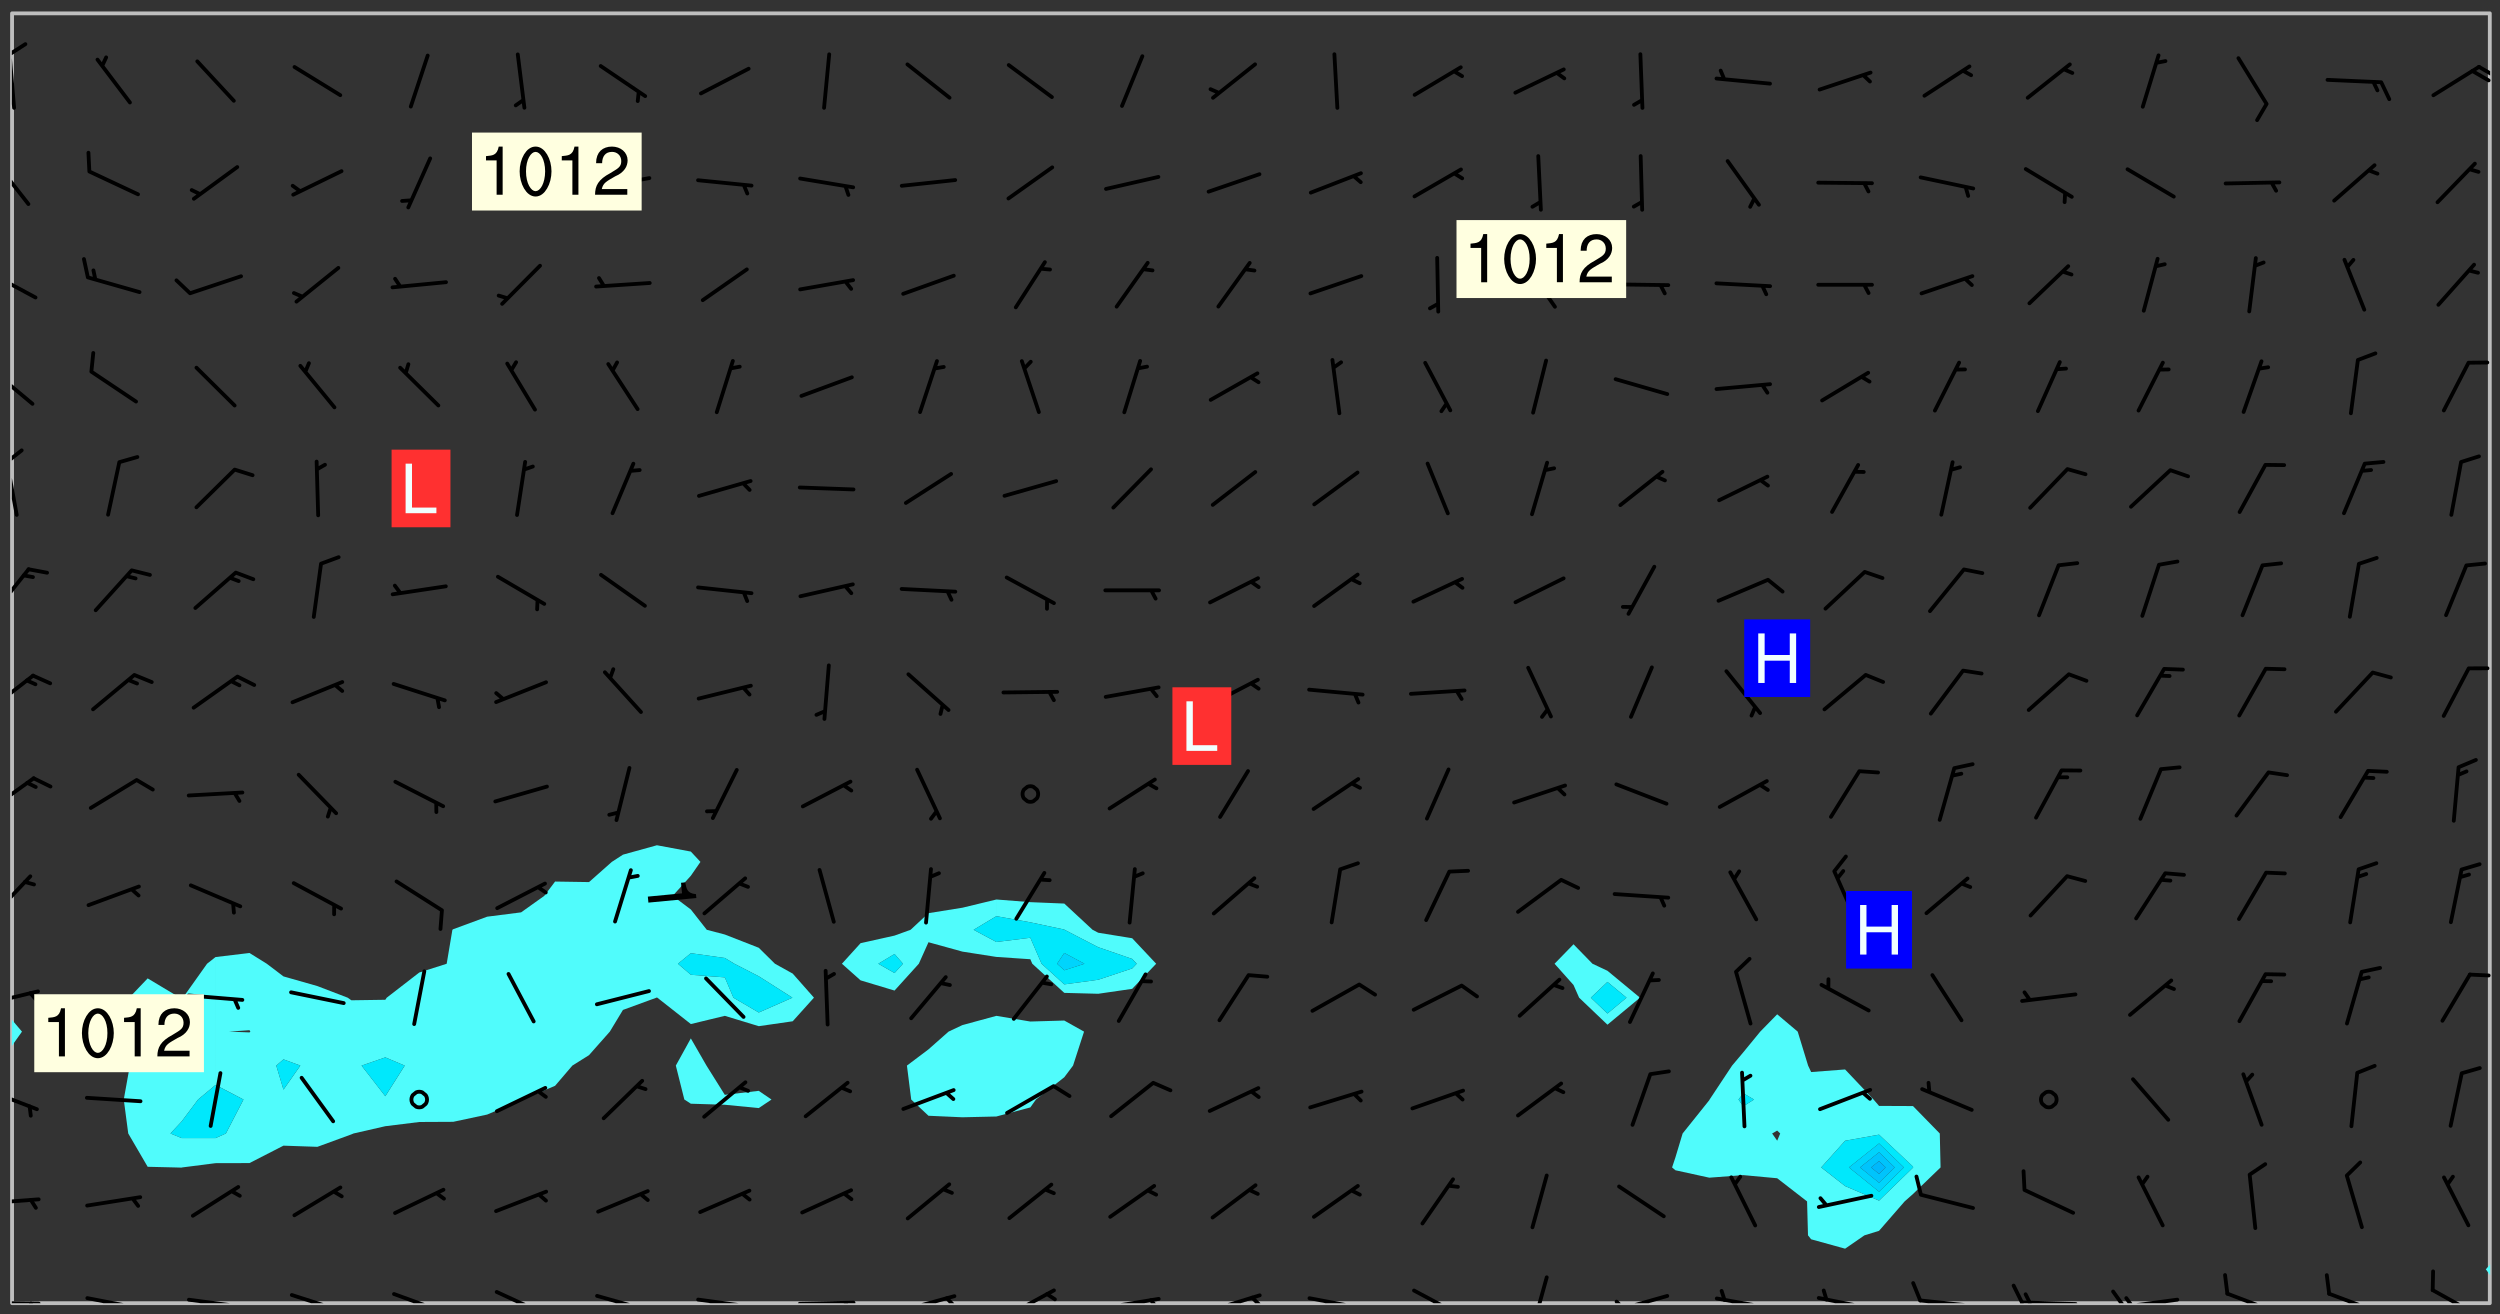 <svg xmlns="http://www.w3.org/2000/svg" role="img" xmlns:xlink="http://www.w3.org/1999/xlink" viewBox="142.45 309.95 326.84 171.84"><rect x="142.45" y="309.95" width="326.84" height="171.84" fill="#333333" stroke="none"/><defs><clipPath id="a"><path d="M144 446h1v34.328h-1zm0 0"/></clipPath><clipPath id="b"><path d="M144 311.672h1V444h-1zm0 0"/></clipPath><clipPath id="c"><path d="M144 311.672h324v168.656H144zm0 0"/></clipPath><clipPath id="d"><path d="M467 311.672h1V476h-1zm0 0"/></clipPath><clipPath id="e"><path d="M144 480h4v.328h-4zm0 0"/></clipPath><clipPath id="f"><path d="M146 480h2v.328h-2zm0 0"/></clipPath><clipPath id="g"><path d="M153 479h9v1.328h-9zm0 0"/></clipPath><clipPath id="h"><path d="M159 480h2v.328h-2zm0 0"/></clipPath><clipPath id="i"><path d="M166 479h9v1.328h-9zm0 0"/></clipPath><clipPath id="j"><path d="M172 480h2v.328h-2zm0 0"/></clipPath><clipPath id="k"><path d="M180 479h8v1.328h-8zm0 0"/></clipPath><clipPath id="l"><path d="M186 480h1v.328h-1zm0 0"/></clipPath><clipPath id="m"><path d="M193 478h8v2.328h-8zm0 0"/></clipPath><clipPath id="n"><path d="M199 480h2v.328h-2zm0 0"/></clipPath><clipPath id="o"><path d="M207 478h8v2.328h-8zm0 0"/></clipPath><clipPath id="p"><path d="M220 479h8v1.328h-8zm0 0"/></clipPath><clipPath id="q"><path d="M226 480h1v.328h-1zm0 0"/></clipPath><clipPath id="r"><path d="M233 479h8v1.328h-8zm0 0"/></clipPath><clipPath id="s"><path d="M239 480h2v.328h-2zm0 0"/></clipPath><clipPath id="t"><path d="M246 480h9v.328h-9zm0 0"/></clipPath><clipPath id="u"><path d="M252 480h2v.328h-2zm0 0"/></clipPath><clipPath id="v"><path d="M260 479h8v1.328h-8zm0 0"/></clipPath><clipPath id="w"><path d="M265 479h3v1.328h-3zm0 0"/></clipPath><clipPath id="x"><path d="M273 478h8v2.328h-8zm0 0"/></clipPath><clipPath id="y"><path d="M279 478h2v2.328h-2zm0 0"/></clipPath><clipPath id="z"><path d="M286 479h9v1.328h-9zm0 0"/></clipPath><clipPath id="A"><path d="M292 479h2v1.328h-2zm0 0"/></clipPath><clipPath id="B"><path d="M300 479h8v1.328h-8zm0 0"/></clipPath><clipPath id="C"><path d="M305 479h3v1.328h-3zm0 0"/></clipPath><clipPath id="D"><path d="M313 479h8v1.328h-8zm0 0"/></clipPath><clipPath id="E"><path d="M327 478h7v2.328h-7zm0 0"/></clipPath><clipPath id="F"><path d="M342 476h3v4.328h-3zm0 0"/></clipPath><clipPath id="G"><path d="M353 479h8v1.328h-8zm0 0"/></clipPath><clipPath id="H"><path d="M353 479h2v1.328h-2zm0 0"/></clipPath><clipPath id="I"><path d="M366 479h9v1.328h-9zm0 0"/></clipPath><clipPath id="J"><path d="M367 478h2v2.328h-2zm0 0"/></clipPath><clipPath id="K"><path d="M379 479h9v1.328h-9zm0 0"/></clipPath><clipPath id="L"><path d="M380 478h2v2.328h-2zm0 0"/></clipPath><clipPath id="M"><path d="M393 479h8v1.328h-8zm0 0"/></clipPath><clipPath id="N"><path d="M392 477h2v3.328h-2zm0 0"/></clipPath><clipPath id="O"><path d="M406 479h9v1.328h-9zm0 0"/></clipPath><clipPath id="P"><path d="M405 477h3v3.328h-3zm0 0"/></clipPath><clipPath id="Q"><path d="M407 478h2v2.328h-2zm0 0"/></clipPath><clipPath id="R"><path d="M419 479h9v1.328h-9zm0 0"/></clipPath><clipPath id="S"><path d="M418 478h3v2.328h-3zm0 0"/></clipPath><clipPath id="T"><path d="M420 479h2v1.328h-2zm0 0"/></clipPath><clipPath id="U"><path d="M433 478h8v2.328h-8zm0 0"/></clipPath><clipPath id="V"><path d="M446 478h8v2.328h-8zm0 0"/></clipPath><clipPath id="W"><path d="M460 478h7v2.328h-7zm0 0"/></clipPath><clipPath id="X"><path d="M144 466h4v2h-4zm0 0"/></clipPath><clipPath id="Y"><path d="M144 452h4v4h-4zm0 0"/></clipPath><clipPath id="Z"><path d="M144 439h4v3h-4zm0 0"/></clipPath><clipPath id="aa"><path d="M465 437h3v1h-3zm0 0"/></clipPath><clipPath id="ab"><path d="M144 424h3v6h-3zm0 0"/></clipPath><clipPath id="ac"><path d="M144 411h4v6h-4zm0 0"/></clipPath><clipPath id="ad"><path d="M144 398h4v5h-4zm0 0"/></clipPath><clipPath id="ae"><path d="M144 384h3v7h-3zm0 0"/></clipPath><clipPath id="af"><path d="M144 370h1v8h-1zm0 0"/></clipPath><clipPath id="ag"><path d="M144 368h2v3h-2zm0 0"/></clipPath><clipPath id="ah"><path d="M144 357h3v6h-3zm0 0"/></clipPath><clipPath id="ai"><path d="M144 345h4v5h-4zm0 0"/></clipPath><clipPath id="aj"><path d="M144 330h3v7h-3zm0 0"/></clipPath><clipPath id="ak"><path d="M144 316h1v9h-1zm0 0"/></clipPath><clipPath id="al"><path d="M144 315h3v3h-3zm0 0"/></clipPath><clipPath id="am"><path d="M466 318h2v3h-2zm0 0"/></clipPath><clipPath id="an"><path d="M465 318h3v3h-3zm0 0"/></clipPath><g id="ao" clip-path="url(#clip1)"><path fill="#fff" fill-opacity="0" fill-rule="evenodd" d="M0 0h1000v1000H0zm0 0"/><path fill="#d3d3d3" fill-opacity="0" fill-rule="evenodd" d="M162.152 355.867l-.234.293.059.234.117.172.176.234.293.348.113.059.117-.172.059-.234.176-.176.465-.176h.699l.234.293.289.816.059.176.176.23.352.234.699.699.172.176.234.348.234.41.289.582.41.465.23.234.234.176.117.23.176.293.172 1.164v.234l.059.289.059.117.117.117.348.41.117.172.176.176.176.234.117.172.172.352.059.234.234.406.234-.059-.176.176-.059.93h-.582l-.234-.113-.348.113-.117.117-.059.293-.059.176-.117.172-.465.293-.059.234-.059.113v.645l.059.172v.41l.059.059v.406l.059.406.117.176.059.059.23.641-.059.293v.699l-.059.582v.234l-.059.23-.055.352v1.922l.055.117h.426l-.367.117-.023.352.891 1.168 1.742.539 1.34.359v.539l.09.809.535.715 1.52.27.891-.086.09 1.164.535.18 1.16-.18 2.055-.984 1.16-.363 1.879-.176 1.695-.18-.18.719-1.516.086-1.25.09-.805.27-1.074.809.27.719.535.898-.18.625-.266.809.266 1.078.625.898.805.18 1.25-.18-.266.723.098.504.055.293v.172l.059.293v.406l.176.117.352.117h.406l.293-.176.113-.117.059-.117.117-.23.059-.176.352-.465.23-.176.176-.059.176.059.059.176.117.988.055.469.059.172.117.234.176.059.816.059h.289l.117.234.059.406.059.352v1.105l.117.293.117.348.289.699.176.352.582.754.352.176.172.059.469.234.641.465.348.234.293.176.293.055.23.062.816.348.293.176.113.172.352.352.117.176.523.641v.289l.059.352v.348l.059.352.059.289.117.059.172.059h.176l.582.234.176.117.176.289.176.234.113.234.293.23.117.117v.41l.059.055.289.234.234.117.059.117.117.172.059.117.23.234.059.176.234.059.117.059-.117.113-.059.117v.117l-.117.293-.117.289v.582l.176.117.117.059.059.117.117.117.113.059.176.348.059.352.059.406v.176l-.059.176-.117.699v.172l.117.176.293.293h.406l.176.117.117.172.117.293v.234h-.527l-.23-.234h-.234l-.176.059-.059.699.059.348.117.176.176.41.117.23.289.469.176.055h.523l.234.059.758.641.059.293v.234l.059.059.23.348v.352l-.117.172v.293l.293.289.293.176.172.059.293.176.293.117.582.406.289.234.293.176.219.16.016.012.23.176.641.523.176.234.117.176.176.176.113.172v.641l.117.176.469.117.582.117.234.059.23.113.293.117.113.059.586.352.289.172.176.062.176.055.176.059.699.352.289.176.234.055.289.176.234.117.641.406.293.117.172.059.234.059.41.059.23.059.234.117.059.172-.41.176.469.059.059.293.113.234.176.055.234.059.176.059.406.117.641.234.117.172.059.234v.176l-.059.117-.059.406.234.234.117.059.348.117.641.23.176.117.289.117.176.176.234.465.582 1.105.176.176.348.176.176.117.352.117 1.047.523.234.059.465.113.293.059.465.176.758.582.234.234.348.465.176.176.289.234.816.699.293.176.289.289.293.176.293.289.695.641.176.176.293.234.289.234.469.289.641.582.348.234.234.293.348.348.352.465.934.992.348.406.117.176.234.059.113.117.645.176.23.113.234.059.293.176.23.117.934.699.406.406.234.176.406.176.234.117.816.348.348.234.234.117.293.289.23.117.758.352.352.172.23.059.293.117.234.059.871.176h.816l.469.23.172.059.875.699.465.117.293.059.176.059.23.059.469.059.348.059.352.059.406.059h.293l.172.059v.23l.176.176h.293l.348.059.352.059.699.117h.641l.465-.234.293-.176.172-.117.41-.172.289-.176.934-.465.469-.293.523-.293.465-.172.465-.176 1.051-.465.289-.117.41-.117.289-.117.527-.176 1.516-.699.582-.348.289-.059.293-.059.348-.117.875-.23.352-.117h.113l.234-.059.875-.234.234-.059h.812l.352-.059.816-.117.172-.059.352-.055.293-.059.23-.059.816-.176.176-.059h.348l.234-.059.465-.117.758-.172.234-.059h.348l.41-.117.289-.059 1.285-.059h.289l.41-.059.23-.059h.176l.875-.117h.406l.41-.117h.348l.352-.113.871-.059h1.75l1.047.289.41.117.289.117.352.117.289.117 1.051.172.289.059h.293l.293.059.172.059.41.059.172.059.117.059h.117l.117.059.352.059h.113l.41.066 1.922.395 1.926.395 1.52.449 1.695.719 2.145.805 1.605-.719 1.43-.805 1.16-1.078 1.25-.449 3.035-.719 1.875-.359 2.145-1.348 2.234-1.254 2.5-1.258 1.695-.449 1.785-.18 1.16-.27.625.539 1.34-.27.715-.988.984-1.344.445-.18.805-.359 1.875-.539 1.785-.449 1.25-.27 1.16-.09 1.699-.09 1.961-.27 1.25-.09h.539l.625-.09h.891l2.145-.18 2.41-.18 2.59-.09 1.695.18 1.609.09 1.43.359 1.16.719 1.875.988 1.16 1.527.266.715.629.09.355.898.535.539.535 1.527 1.074.359h.535l-.805.535.09 1.707.715 2.695.891.805.895.988.715 1.258 1.785.539 1.52-.18.355 1.344 1.609-.805.98-.539.27.27.316-.215.219-.145.801.449.449-.359h.355l.535-.27.539-.719.535-.27.625-.988 1.16.449.84.371 1.395.617 1.695-.18h1.605l1.785.09.18-1.707.535-1.344.805.27.492.848.402.406-.09.539v.359l.715.449.711-.27h1.43l.359.988.445 1.258.715 1.344 1.25.629 1.695.629.715-.18.18-.539.98-.09.449.359.086 1.258-.266.629-.535.18v.539l.715.984.266.539.984.988.801 1.078-.266.359-.09.898-.625 2.332-.355 2.066-.09 1.793-.18.719-.09.539v1.438l-.98 1.883-.359 1.707-.535.898-.805 1.168-.266.539 2.055 1.254.086.359-.355.539-.09-.18v.809l.09 1.438-.445.715-1.074.094-.266.715.535.898.805.719 1.16.809 1.34.27.445.359-.355.449-1.789-.09-1.25-.449-.715-.719-.625-.09-.176 3.59-.188 1.309h89.359V311.703h-55.27v49.082l.762.125 3.289.543 2.023 2.836v2.754l2.352.332 2.348.332h4.051l-1.379 4.16-2.023.707-2.023.703-.543.344-2.594 1.617-.188.117-2.023-2.078-.73-2.742-2.672-2.078-1.375-3.5-.066-.082-1.957-2.672 2.75-1.418v-49.082H294.422v91.414l.117.031.133.012.074.074.105.047.09.059.086.059.09.059.297.297.059.09.031.117.027.117.016.137-.031.117-.059.09-.059.086-.043.105-.047.102-.027.121v.145l.176.27.148.148.074.086.074.074.043.105.062.09.059.086.043.105.059.09.047.102.043.105.059.086.117.18.074.074.062.086.059.09.043.105.059.09.059.086.062.09.059.09.043.102.117.18.074.074.059.086.074.074.09.059.105.047h.148l.133-.016.133.016.102-.047.074-.074.047-.102-.016-.133v-.148l-.047-.105-.027-.117-.047-.102-.027-.121-.043-.102-.062-.09-.043-.102-.043-.105-.031-.117-.016-.133-.012-.137.086-.059.059-.086.121-.031.043.105.016.133v.117l.059.102.059.09.09.059.148.148.059.09.043.105-.012.102.086.059.105.047.086.059.09.059.074.074-.117.027-.105.047-.086.059-.074.074-.059.09-.062.086-.027.121-.047.102-.043.105-.031.117-.012.133-.016.133v.148l.027.117.047.105.043.102.059.09.074.074.09.059.074.074.09.059.059.09.043.105.047.102.117.031.133.016h.148l.117-.031.105.043.043.105.047.102.027.121L299.5 410l.027.117.031.121.027.117.105.043.102.047.133-.016.148.148.062.086.074.074.07.074.09.062.105.043.102.043.117.031.137.016.117-.031.074-.074.027-.117-.012-.133-.031-.121-.027-.117.043-.105h.117l.09.062.117.027h.148l.133.016h.148l.133.016.133-.016h.148l.133-.016.133-.012.137.012.117-.027.133-.016.191-.059-.059.176-.016.133-.027.121-.016.133-.059.086-.133.016-.105.047-.105.043-.117.031-.117.027-.266.031h-.148l-.133.016-.074.074.059.086.148.148.117.18.074.07.09.062.09.059.086.059.09.059.102.043.105.062.105.043.086.059.105.047.102.043.18.117.059.09-.043.102-.047.105.016.133.223.223.059.09.043.102.031.121.043.102.016.133.031.117.012.137.031.117.148.148.102.043.105.043.117.031.133.016.137.016h.117l.117-.031.09-.059.043-.105.047-.102.043-.105.031-.117.012-.133v-.148l-.012-.133-.016-.133-.031-.117-.043-.105-.047-.105-.043-.102-.043-.105-.016-.133.016-.133.027-.117.031-.117.027-.121.047-.102.09-.059.086-.062.074-.074.09-.059.223-.223.059-.086.074-.074.117-.18.059-.086v-.148l-.074-.074-.102-.047-.105-.043-.102-.043-.059-.09-.047-.105-.027-.117.09-.059.117-.031.102-.043.18-.117.148-.148.012-.133-.012-.105-.09-.059-.133.016h-.148l-.133.016-.133-.016-.121-.031-.086-.059-.074-.074-.059-.09-.062-.086-.117-.18-.059-.086.031-.121.086-.059.121-.031.059-.086v-.121l-.031-.117-.059-.09-.059-.086-.047-.105-.027-.117-.016-.133.059-.09.074-.074.09-.059.117-.18.074-.074.059-.086.148-.148.121-.031.133-.016.133.016.074.074.043.105.016.133-.031.117-.117.031-.133.012-.148.148-.043.105-.047.102-.027.121-.031.117v.148l.031.117.043.105.059.09.074.07.074.074.117.031.121.027.117-.027.133-.016h.117l.09.059.074.074.047.105.059.086.102.047.133.016.105.043.086.059-.012.105-.074.074-.18.117-.059.09-.09.059-.07.074-.074.074-.062.09-.027.117-.016.133.016.133-.016.133v.148l.016.133.027.117.031.121.074.074.09.059.086.059.09.059.117.031v.086l-.102.047-.09.059-.266.031-.117.027h-.148l-.105.043-.102.047-.059.09-.062.234-.012.133-.031.121-.016.133v.293l-.012.133.012.137.016.133.133.016.133.012.121.031.086.059.074.074.047.105.043.102.016.133v.445l-.016.133v.445l.031.266.027.117.016.133.031.117.086.211.031.266v.148l-.031.117-.027.117-.031.121-.027.117-.031.117-.031.121-.012.133-.016.133.09.059.117-.031.102.016.047.105-.031.266v.441l-.043.105-.047.105-.043.102-.043.105-.059.086-.031.121-.043.117-.031.117-.016.133.016.133.059.09.105.047.086.059.059.086-.012.137-.031.117-.043.102v.445l-.016.133v.148l-.031.117-.043.105-.027.117-.047.105-.043.102-.031.121-.027.117-.031.133-.031.117-.027.117-.043.105-.031.117-.031.121-.012.133-.016.133v.297l.027.117v.148l.047.398.027.117.059.09.121.031h.148l.133-.016.059.09v.117l-.059.09-.09.059-.102.043-.105.047-.09.059-.086.059-.137.016-.117-.031-.133-.016-.102.047-.062.086-.012.137-.016.133-.031.117-.027.117-.016.133-.031.121v.297l.016.133.031.117v.148l.012.133v.148l-.027.117-.047.102-.027.121-.031.117-.059.09-.074.074-.102.043-.105.047-.117.027-.121.031-.102-.047.059-.086.105-.047.027-.117.031-.117.027-.121.031-.117v-.148l.016-.133-.031-.117-.043-.105-.105.016-.074.074-.102.043-.09.062-.074.074-.043.102-.016.133-.031.117L304.25 426l-.031.117-.027.117-.031.121-.027.117-.031.117-.043.105-.09.059h-.09l-.117-.031-.031-.086.016-.137-.031-.117v-.148l-.012-.133v-.148l-.062-.234-.027-.121-.043-.102-.047-.105-.059-.086-.059-.09-.043-.105-.062-.086-.148-.148-.07-.074-.105-.047-.105-.043-.102-.043-.297-.297-.09-.074-.086-.059-.105-.043-.09-.062-.086-.059-.105-.043-.09-.059-.086-.062-.074-.07-.105-.047-.086-.059-.105-.043-.09-.062-.102-.043-.105-.043-.086-.059-.105-.047-.105-.043-.102-.047-.09-.059-.102-.043-.105-.043-.09-.062-.117-.027-.133-.016-.133.016H299.75l-.133.016-.117-.031-.09-.059-.074-.074-.09-.059-.102-.047h-.148l-.121-.027-.102-.043-.074-.074-.117-.18-.09-.059-.102-.043-.09-.062-.105-.043-.09-.059-.086-.059-.105-.047-.059-.086-.059-.09-.043-.105-.047-.102-.074-.074-.086-.059-.074-.074-.09-.059-.223-.223-.043-.105-.031-.266.105-.043h.145l.105.043.074.074.09.059.086.059.105.047.09.059.148.148.07.074.148.148.062.086.074.074.086.059.074.074.09.062.09.059.086.059.27.176.102.047.105.043.102.043.047-.074.059-.086.074-.074.07-.074.105.043.074.074.059.09.043.102.047.105.043.105.121.027.117-.027.074-.09.043-.105.059-.09.074-.074.105-.043.117-.027.133.012.09.059.148.148.059.09.043.105.047.102.043.105.043.102.105.047.105.043.133.016.086-.059.059-.09.074-.074.105-.043.117.027.105.047.102.043.105.043.102.047.18.117v.117l-.016.133.016.133.016.137.059.086.102.047.121.027.117.031h.148l.117-.031.059-.09.18-.117.059-.09.074-.074.059-.086.117-.18.18-.117.117.031.09.059.043.074-.016.133v.117l.09.059h.148l.133-.016.133-.012.266-.031.105-.043.117-.031.121-.027.074-.074.07-.074.062-.09-.016-.105-.047-.102-.102-.043-.105-.016-.117.027-.266.031h-.148l-.074-.074-.09-.059-.117-.031-.117-.027-.133-.016h-.148l-.133.016h-.297l-.105-.047-.148-.148-.043-.102-.059-.09.223-.223.086-.059.105-.043.117-.031.133-.016.133.016.137.016.102.043.133-.012.09-.062.102-.043.062-.09-.047-.102-.09-.059-.117-.031-.102-.043-.059-.09-.062-.09v-.117l.016-.133.105-.047.074-.07v-.121l-.09-.059-.031-.117.09-.059.074-.074.043-.105.059-.09.047-.102.016-.133v-.148l-.047-.105-.043-.102-.09-.059-.133-.016-.102-.043-.137-.016-.117-.031h-.445l-.133-.016-.133-.012-.133-.016-.117-.031h-.148l-.133-.016-.133-.012-.266-.031-.121-.043-.086-.059-.074-.074v-.148l.012-.133.105-.047.102-.043.133-.016h.152l.133-.016h.293l.121.031.102.043.09.059.234.062.121-.047.09-.059.102-.043.133-.016.105.043.102.047.133.012.121-.027h.145l.121-.031.117-.027.105-.047.074-.074.086-.059.148-.148.059-.086.047-.105.027-.117.016-.105-.102-.043-.09-.059-.117-.031-.105-.043-.09-.062-.074-.086-.074-.074-.102-.043-.105-.047-.102-.043-.059-.09-.047-.102-.086-.211-.062-.086-.059-.09-.074-.074-.086-.059h-.27l-.117.031-.09.059-.102.043-.133.016-.105-.016-.027-.117-.062-.09-.117-.031-.102-.043-.148-.148-.031-.117-.016-.105.074-.074.18-.117.117-.027.117-.031.137.016.102.043.105.043.102.047.105.043.117.031.133.016.117.027.133.016.105-.016.09-.059-.074-.074-.105-.043-.074-.074-.074-.09-.148-.148-.086-.059-.09-.059-.074-.074-.09-.059-.102-.047-.121-.027-.102-.047-.105-.043-.117-.031-.102-.043-.121-.031h-.148l-.117.031-.105.043-.086.062-.18.117-.086.059-.09.059-.105.047-.086.059-.105.043-.102.043-.105.047-.074.074-.059.09-.059.086-.047.105-.059.086-.074.074-.133-.012-.117-.031h-.117l-.074.074-.09.059-.074.074-.09.059-.086.059-.105.047-.102.043-.137.016-.102-.043-.148-.148-.105-.047h-.086l-.105.047-.102.043-.121.031-.117-.031-.074-.074v-.117l.031-.121.074-.07.059-.09.074-.074.117-.031.105-.043h.293l.133-.016.137-.016.102-.043.09-.059.102-.047.09-.059.133-.012.09.059.133.012.09-.059.086-.059.105-.043.09-.059.086-.062.09-.059.148-.148.059-.086.059-.09.105-.043.133-.016.117.027.121.031.059-.059.059-.09.031-.266.027-.117.105.012.133.016.102-.043.09-.059.059-.09.074-.074.059-.09.047-.102.012-.133-.012-.133-.047-.105-.148-.148-.059-.09-.059-.086-.043-.105v-.445l.016-.133v-.148l.012-.133-.059-.059-.09.059-.102-.043-.18-.117-.086-.059-.062-.09-.059-.09-.074-.074-.086-.059-.121.031-.102.012-.105.047-.086.059-.105.043-.148.148-.09.059-.086.059-.09.062-.105.043-.133.016v-.121l.105-.043.117-.031.074-.07.043-.105v-.148l-.027-.117-.148-.148-.133-.016h-.148l-.117.031-.105.043-.102.043-.09.062-.117.027-.074-.074.012-.133-.043-.102-.043-.105-.09-.059-.117.027-.121.031-.117.031-.102.043-.121.031-.102.043-.105.043-.09.059-.102.016v-.117l.016-.133-.059-.09-.074.043-.148.148-.059.09-.074.074-.047.105-.043.102-.074.074-.059.09-.074.074-.059.086-.074.074-.09.062-.074.07-.074.074-.102.016-.133.016-.105-.043v-.121l.148-.148.043-.102.059-.09.047-.102.043-.105.059-.09.031-.117.043-.102.031-.121.027-.117.047-.105.043-.102.043-.105.074-.07.09-.062.09-.059.102-.043h.297l.266-.031.105-.043-.074-.074-.117-.031-.105-.043-.09-.059-.102-.047-.09-.059-.102-.043-.105-.043-.09-.062-.086-.059-.105-.043-.102-.043-.121-.031-.117-.031-.102-.043L297.5 410.25l-.102-.043-.09-.059-.043-.105-.016-.133.102-.043.133-.016.137.016.133-.016.102-.043.059-.09.016-.105-.09-.059-.074-.074-.102-.043-.09-.059-.148-.148-.043-.105-.016-.133v-.293l-.059-.09-.09-.059-.074-.074-.043-.105-.031-.117-.059-.09-.074-.074-.117-.027-.074-.074-.09-.059-.09-.062-.086-.059-.074-.074-.059-.086-.047-.105-.086-.059-.148-.148-.195-.059-.133.016-.102.043-.074.074-.047.102-.043.105-.059.09-.059.086-.297.297-.09.059h-.086l-.062-.086-.043-.105.031-.117.059-.09.027-.117-.012-.133-.09-.062-.105.047-.117.027-.117.031-.27.176-.102.047-.117.027-.105.047-.09.059-.102.043-.059-.086-.047-.105.016-.133.047-.105.07-.074.074-.07.059-.09v-.148l-.043-.105h-.238l-.102.047-.031.117-.027.117-.031.121-.074.043-.133.016-.074-.047-.043-.102-.043-.105-.047-.102-.043-.105-.121.031-.102.043-.133.016-.117.031-.105.043-.09.059-.102.047-.121.027-.133.016-.102-.043-.059-.09-.047-.105-.043-.102-.043-.105v-.117l.059-.09.086-.059.18-.117.102-.047.105-.043.105-.059.102-.043.09-.062.102-.043.105-.059.102-.047.09-.059.105-.043.102-.043.09-.062.102-.043.137-.016.117.031.102.043.121.031.102.043.105.047.102.043.105.043.102.047.105.043.102.043.105.047.086.059.105.043.117.031.105.043.102.047.09.059.105.043.102.043.105.047.117.027.102.047.121.027h.148l.086-.059.016-.102.059-.09-.027-.117-.074-.074-.117-.18-.074-.074-.09-.074-.18-.117-.086-.059-.105-.043-.102-.047-.27-.176-.059-.09-.074-.074-.059-.09-.043-.102-.031-.117-.016-.137v-.562l-.012-.133-.016-.133-.031-.117-.016-.133-.012-.133-.031-.121-.223-.223-.059-.086-.016-.105.031-.117.133-.016v-91.414H172.992v1.453l-.059.234-.352 1.051-.172.523-.117.348-.176.41-.117.172-.234.293-.23.059h-.352l-.117.059-.23.406v.293l.117.176.23.23.117.234.641.758.293.465.176.234.23.352.234.348.641.816.176.465.172.41.117.695.176.469.117 1.398.059.465v.875l.117 1.047v4.781l-.059.465-.352 1.281-.176.523-.113.41-.352.93L172.934 336l-.234.582-.117.176-.172.348-.176.406-.352.816-.059.293-.113.293-.117.289-.059.176-.117.875-.059.406-.059.117-.059.176-.059.172-.23.527-.117.172v.234l-.117.234-.059.172-.176.586v.289l-.059.176v.293l-.059.113-.059.527v.172l-.055.234v2.621l-.176.816-.117.176-.176.234-.117.172-.113.234-.586.934-.23.289-.293.465-.176.234-.289.352-.352.699-.113.23-.176.41-.176.23-.406.527-.816.699-.293.172-.289.234-.176.117-.176.176-.523.406-.527.176-.172.176-.234.055-.641.176h-.758m12.211 31.023l-1.074.449.359.895 1.25-.715.445-.539-.98-.09"/><path fill="#d3d3d3" fill-opacity="0" fill-rule="evenodd" d="M201.508 416.598h-.895l.449.629.98.359.805-.09.445-.988-.176.09-.715-.355-.895.355m154.621 59.07l-.059-.523v-.293l.113-.293.059-.23.469-.469h.113l.117-.113.117-.059h.176l.234-.059h.348l.234.059.117.059.23.172.059.176.117.582v.293l-.117.176-.172.289-.176.176-.527.523-.23.234-.117.059h-.176l-.117-.059-.406-.293-.176-.117-.117-.059-.059-.113-.055-.117m6.641-10.957l-.059-.172v-1.109l.059-.172.176-.059.172-.059h.176l.234-.059.117.059.059.699-.059.172-.117.176-.117.059-.234.523-.113.059h-.234l-.059-.117m9.613-14.391l-.117-.176v-.699l.293-.875.117-.172.176-.352.113-.23.117-.293.352-.758.117-.23.172-.234h.176l.117-.059h.641l.117.059.234.234.172.113.352.293.117.117.113.176v.113l.117.059.117.117v.699l-.059.176v.23l-.059.176-.348 1.051-.117.23-.117.234-.117.059-.23.234-.641.289h-.875l-.41-.117-.641-.465"/><path fill="none" stroke="#bebebe" stroke-linecap="round" stroke-linejoin="round" stroke-miterlimit="10" stroke-width=".5" d="M467.957 311.695H144.027v168.625h323.93v-168.625"/><g clip-path="url(#a)"><path fill="#fff" fill-opacity="0" fill-rule="evenodd" d="M144 475.891v4.438h.004H144v-33.645 29.207"/></g><g clip-path="url(#b)"><path fill="#fff" fill-opacity="0" fill-rule="evenodd" d="M144 440.383v2.883-131.594h.004H144v128.711"/></g><path fill="#50fcfc" fill-rule="evenodd" d="M144 443.266v3.418l.004-.004v-3.41l-.004-.004"/><g clip-path="url(#c)"><path fill="#fff" fill-opacity="0" fill-rule="evenodd" d="M144.004 480.328v-33.648l1.32-1.859-1.32-1.551V311.672h84.324v108.781l-4.438 1.23-1.457.945-2.98 2.641-4.438-.07-1.414 1.871-3.027 2.156-4.438.566-4.438 1.637-.109.078-.746 4.438-3.582 1.145-4.258 3.293-.184.273-4.438.066-.484-.34-3.953-1.516-4.438-1.266-2.184-1.656-2.258-1.406-4.438.531-1.109.875-3.152 4.438-.176.387-.227-.387-4.211-2.523-2.406 2.523.715 4.438-.637 4.441-.797 4.438.586 4.438 2.539 4.355 3.457.082.98.027.094-.027 4.344-.555 4.438-.012 4.441-2.277 4.438.152 4.438-1.625.289-.121 4.148-.949 4.441-.551 4.438-.023 4.438-.949 4.438-1.891.16-.074 4.281-1.793 2.262-2.645 2.176-1.363 2.723-3.078 1.715-2.836 4.379-1.602.059-.031.055.031 4.383 3.449v1.875l-1.961 3.555 1.113 4.438.848.547 4.441.137 4.438.434 1.668-1.117-1.668-1.137-4.438.523-2.395-3.824-2.047-3.555v-1.875l4.441-1.074 4.438 1.352 4.438-.641 2.777-3.086-2.777-3.148-2.324-1.289-2.113-2.086-4.438-1.734-2.359-.617-2.082-2.652-2.375-1.785 2.375-2.629 1.254-1.812-1.254-1.348-4.438-.828V311.672h44.383v115.875l-4.438 1.074-4.438.711-2.34 2.176-2.098.758-4.441.992-2.438 2.688 2.438 2.172 4.441 1.336 3.176-3.508 1.262-2.812 4.438 1.227 4.438.695v7.703l-4.438 1.207-1.812.855-2.625 2.32-2.816 2.121.559 4.438 2.258 2.121 4.438.199 4.438-.102 4.441-1.188.734-1.031 3.703-2.91 1.148-1.527 1.438-4.441-2.586-1.449-4.438.129-4.441-.742v-7.703l4.441.301.254.59 4.184 3.809 4.438.117 4.438-.645 3.137-3.281-3.137-3.336-4.438-.719-.738-.383-3.699-3.43-4.438-.184-4.441-.348v-115.875h75.453v121.727l-2.477 2.547 2.477 2.777.734 1.66 3.703 3.531 4.254-3.531-4.254-3.52-1.957-.918-2.48-2.547V311.672h26.629v130.883l-2.215 2.266-2.223 2.711-1.457 1.73-2.941 4.438-.039.082-3.488 4.355-.949 3.152-.43 1.285.43.367 4.438.973 4.438-.336 4.438.41 3.906 3.027.121 4.438.414.516 4.438 1.227 2.523-1.742 1.914-.594 3.344-3.844 1.094-.969 3.605-3.473-.102-4.438-3.504-3.586-4.438-.02-.715-.832-3.723-3.934-4.438.34-.398-.844-1.359-4.441-2.684-2.266V311.672h93.203v163.617l-.559.602.559.754v3.684H144.004"/></g><path fill="#50fcfc" fill-rule="evenodd" d="M145.324 444.82l-1.32 1.859v-3.41l1.32 1.551m13.891 13.316l-.586-4.438.797-4.438.637-4.441-.715-4.438 2.406-2.523 4.211 2.523.227.387.176-.387 3.152-4.438 1.109-.875v16.723l-2.285 1.906-2.152 2.871-1.457 1.566 1.457.605h4.438l1.352-.605 2.301-4.438-3.652-1.906V435.07l4.438-.531v10.094l-2.672.188 2.672.102.117-.102-.117-.188v-10.094l2.258 1.406 2.184 1.656v10.848l-.941.812.941 3.145 2.207-3.145-2.207-.812v-10.848l4.438 1.266 3.953 1.516.484.34 4.438-.066v7.531l-3.105 1.074 3.105 4.004 2.539-4.004-2.539-1.074v-7.531l.184-.273 4.258-3.293 3.582-1.145.746-4.438.109-.078 4.438-1.637 4.438-.566 3.027-2.156 1.414-1.871 4.438.07 2.98-2.641 1.457-.945 4.438-1.23 4.438.828 1.254 1.348-1.254 1.812-2.375 2.629 2.375 1.785v5.711l-1.691 1.379 1.691 1.441 4.441.34 1.125 2.656 3.312 1.938 4.402-1.938-4.402-2.801-3.191-1.637-1.246-.754-4.441-.625v-5.711l2.082 2.652 2.359.617 4.438 1.734 2.113 2.086 2.324 1.289 2.777 3.148-2.777 3.086-4.438.641-4.438-1.352-4.441 1.074-4.383-3.449-.055-.031-.059.031-4.379 1.602-1.715 2.836-2.723 3.078-2.176 1.363-2.262 2.645-4.281 1.793-.16.074-4.438 1.891-4.438.949-4.438.023-4.441.551-4.148.949-.289.121-4.438 1.625-4.438-.152-4.441 2.277-4.438.012-4.344.555-.094.027-.98-.027-3.457-.082-2.539-4.355"/><path fill="#00e8fc" fill-rule="evenodd" d="M166.191 458.742l-1.457-.605 1.457-1.566 2.152-2.871 2.285-1.906 3.652 1.906-2.301 4.438-1.352.605h-4.438"/><path fill="#fff" fill-opacity="0" fill-rule="evenodd" d="M175.066 444.633l-2.672.188 2.672.102.117-.102-.117-.188"/><path fill="#00e8fc" fill-rule="evenodd" d="M179.508 452.406l-.941-3.145.941-.812 2.207.812-2.207 3.145m13.312.859l-3.105-4.004 3.105-1.074 2.539 1.074-2.539 4.004"/><path fill="#50fcfc" fill-rule="evenodd" d="M231.918 453.699l-1.113-4.438 1.961-3.555 2.047 3.555 2.395 3.824 4.438-.523 1.668 1.137-1.668 1.117-4.438-.434-4.441-.137-.848-.547"/><path fill="#00e8fc" fill-rule="evenodd" d="M232.766 437.387l-1.691-1.441 1.691-1.379 4.441.625 1.246.754 3.191 1.637 4.402 2.801-4.402 1.938-3.312-1.938-1.125-2.656-4.441-.34"/><path fill="#50fcfc" fill-rule="evenodd" d="M254.957 438.117l-2.438-2.172 2.438-2.688 4.441-.992v2.402l-2.121 1.277 2.121 1.215L260.5 435.945l-1.102-1.277v-2.402l2.098-.758 2.34-2.176 4.438-.711 4.438-1.074v2.18l-2.973 1.781 2.973 1.594 4.441-.555 1.469 3.398 2.969 2.699 4.438-.605 4.438-1.477.59-.617-.59-.629-4.438-1.531-4.406-2.277-.031-.031-4.438-.945-4.441-.805v-2.18l4.441.348 4.438.184 3.699 3.43.738.383 4.438.719 3.137 3.336-3.137 3.281-4.438.645-4.438-.117-4.184-3.809-.254-.59-4.441-.301-4.438-.695-4.438-1.227-1.262 2.812-3.176 3.508-4.441-1.336"/><path fill="#00e8fc" fill-rule="evenodd" d="M259.398 437.16l-2.121-1.215 2.121-1.277L260.5 435.945l-1.102 1.215"/><path fill="#50fcfc" fill-rule="evenodd" d="M261.578 453.699l-.559-4.438 2.816-2.121 2.625-2.32 1.812-.855 4.438-1.207 4.441.742 4.438-.129 2.586 1.449-1.438 4.441-1.148 1.527-3.703 2.91-.734 1.031-4.441 1.188-4.438.102-4.438-.199-2.258-2.121"/><path fill="#00e8fc" fill-rule="evenodd" d="M272.711 433.102l-2.973-1.594 2.973-1.781 4.441.805 4.438.945v3.059l-.938 1.41.938.855 2.637-.855-2.637-1.41v-3.059l.031.031 4.406 2.277 4.438 1.531.59.629-.59.617-4.438 1.477-4.438.605-2.969-2.699-1.469-3.398-4.441.555"/><path fill="#00d4fc" fill-rule="evenodd" d="M281.59 436.801l-.938-.855.938-1.41 2.637 1.41-2.637.855"/><path fill="#50fcfc" fill-rule="evenodd" d="M348.164 438.723l-2.477-2.777 2.477-2.547 2.48 2.547 1.957.918v1.457l-2.172 2.062 2.172 2.074 2.496-2.074-2.496-2.062v-1.457l4.254 3.52-4.254 3.531-3.703-3.531-.734-1.66"/><path fill="#00e8fc" fill-rule="evenodd" d="M352.602 442.457l-2.172-2.074 2.172-2.062 2.496 2.062-2.496 2.074"/><path fill="#50fcfc" fill-rule="evenodd" d="M361.48 462.941l-.43-.367.43-1.285.949-3.152 3.488-4.355.039-.082 2.941-4.438 1.457-1.73v5.344l-.617.824.617.883 1.41-.883-1.41-.824v-5.344l2.223-2.711 2.215-2.266v15.203l-.66.379.66.945.395-.945-.395-.379v-15.203l2.684 2.266 1.359 4.441.398.844 4.438-.34 3.723 3.934.715.832v3.758l-4.438.797-3.125 3.488 3.125 2.438 4.438 1.902 4.438-4.312.027-.027-.027-.109-4.438-4.176v-3.758l4.438.02 3.504 3.586.102 4.438-3.605 3.473-1.094.969-3.344 3.844-1.914.594-2.523 1.742-4.438-1.227-.414-.516-.121-4.438-3.906-3.027-4.438-.41-4.438.336-4.438-.973"/><path fill="#00e8fc" fill-rule="evenodd" d="M370.355 454.582l-.617-.883.617-.824 1.41.824-1.41.883"/><path fill="#fff" fill-opacity="0" fill-rule="evenodd" d="M374.793 457.758l-.66.379.66.945.395-.945-.395-.379"/><path fill="#00e8fc" fill-rule="evenodd" d="M383.672 465.012l-3.125-2.438 3.125-3.488 4.438-.797v1.152l-3.934 3.133 3.934 3.172 3.25-3.172-3.25-3.133v-1.152l4.438 4.176.027.109-.027.027-4.438 4.312-4.438-1.902"/><path fill="#00d4fc" fill-rule="evenodd" d="M388.109 465.746l-3.934-3.172 3.934-3.133v1.152l-2.488 1.98 2.488 2.008 2.055-2.008-2.055-1.98v-1.152l3.25 3.133-3.25 3.172"/><path fill="#00c4fc" fill-rule="evenodd" d="M388.109 464.582l-2.488-2.008 2.488-1.98v1.148l-1.043.832 1.043.844.863-.844-.863-.832v-1.148l2.055 1.98-2.055 2.008"/><path fill="#00b8fc" fill-rule="evenodd" d="M388.109 463.418l-1.043-.844 1.043-.832.863.832-.863.844"/><path fill="#50fcfc" fill-rule="evenodd" d="M467.996 476.645l-.559-.754.559-.602v1.355m0-1.355v1.355l.004.004v-1.363l-.004.004"/><g clip-path="url(#d)"><path fill="#fff" fill-opacity="0" fill-rule="evenodd" d="M467.996 311.672H468v163.613-163.613h-.004"/></g><path fill="#fff" fill-opacity="0" fill-rule="evenodd" d="M225.016 424.137l.555 5.816 9.914-.949-.555-5.816-9.914.949"/><path fill-rule="evenodd" d="M233.438 426.848l.051.508-6.27.598-.074-.785 4.469-.426-.129-1.383.551-.051.117.551.078.246.113.219.16.188.223.156.309.113.402.066"/><g clip-path="url(#e)"><path fill="none" stroke="#000" stroke-linecap="round" stroke-linejoin="round" stroke-miterlimit="10" stroke-width=".5" d="M147.512 480.379l-7.023-.102"/></g><g clip-path="url(#f)"><path fill="none" stroke="#000" stroke-linecap="round" stroke-linejoin="round" stroke-miterlimit="10" stroke-width=".5" d="M146.492 480.363l.559 1.094"/></g><g clip-path="url(#g)"><path fill="none" stroke="#000" stroke-linecap="round" stroke-linejoin="round" stroke-miterlimit="10" stroke-width=".5" d="M160.766 480.996l-6.898-1.336"/></g><g clip-path="url(#h)"><path fill="none" stroke="#000" stroke-linecap="round" stroke-linejoin="round" stroke-miterlimit="10" stroke-width=".5" d="M159.762 480.801l.359 1.176"/></g><g clip-path="url(#i)"><path fill="none" stroke="#000" stroke-linecap="round" stroke-linejoin="round" stroke-miterlimit="10" stroke-width=".5" d="M174.113 480.789l-6.965-.918"/></g><g clip-path="url(#j)"><path fill="none" stroke="#000" stroke-linecap="round" stroke-linejoin="round" stroke-miterlimit="10" stroke-width=".5" d="M173.102 480.652l.43 1.152"/></g><g clip-path="url(#k)"><path fill="none" stroke="#000" stroke-linecap="round" stroke-linejoin="round" stroke-miterlimit="10" stroke-width=".5" d="M187.289 481.402l-6.688-2.148"/></g><g clip-path="url(#l)"><path fill="none" stroke="#000" stroke-linecap="round" stroke-linejoin="round" stroke-miterlimit="10" stroke-width=".5" d="M186.316 481.09l.219 1.207"/></g><g clip-path="url(#m)"><path fill="none" stroke="#000" stroke-linecap="round" stroke-linejoin="round" stroke-miterlimit="10" stroke-width=".5" d="M200.562 481.531l-6.602-2.406"/></g><g clip-path="url(#n)"><path fill="none" stroke="#000" stroke-linecap="round" stroke-linejoin="round" stroke-miterlimit="10" stroke-width=".5" d="M199.602 481.184l.168 1.215"/></g><g clip-path="url(#o)"><path fill="none" stroke="#000" stroke-linecap="round" stroke-linejoin="round" stroke-miterlimit="10" stroke-width=".5" d="M213.766 481.801l-6.379-2.945"/></g><g clip-path="url(#p)"><path fill="none" stroke="#000" stroke-linecap="round" stroke-linejoin="round" stroke-miterlimit="10" stroke-width=".5" d="M227.27 481.285l-6.762-1.914"/></g><g clip-path="url(#q)"><path fill="none" stroke="#000" stroke-linecap="round" stroke-linejoin="round" stroke-miterlimit="10" stroke-width=".5" d="M226.289 481.008l.258 1.199"/></g><g clip-path="url(#r)"><path fill="none" stroke="#000" stroke-linecap="round" stroke-linejoin="round" stroke-miterlimit="10" stroke-width=".5" d="M240.688 480.805l-6.965-.953"/></g><g clip-path="url(#s)"><path fill="none" stroke="#000" stroke-linecap="round" stroke-linejoin="round" stroke-miterlimit="10" stroke-width=".5" d="M239.672 480.664l.426 1.152"/></g><g clip-path="url(#t)"><path fill="none" stroke="#000" stroke-linecap="round" stroke-linejoin="round" stroke-miterlimit="10" stroke-width=".5" d="M254.035 480.254l-7.027.148"/></g><g clip-path="url(#u)"><path fill="none" stroke="#000" stroke-linecap="round" stroke-linejoin="round" stroke-miterlimit="10" stroke-width=".5" d="M253.012 480.277l.598 1.07"/></g><g clip-path="url(#v)"><path fill="none" stroke="#000" stroke-linecap="round" stroke-linejoin="round" stroke-miterlimit="10" stroke-width=".5" d="M267.227 479.402l-6.781 1.852"/></g><g clip-path="url(#w)"><path fill="none" stroke="#000" stroke-linecap="round" stroke-linejoin="round" stroke-miterlimit="10" stroke-width=".5" d="M266.238 479.672l.84.895"/></g><g clip-path="url(#x)"><path fill="none" stroke="#000" stroke-linecap="round" stroke-linejoin="round" stroke-miterlimit="10" stroke-width=".5" d="M280.238 478.648l-6.176 3.359"/></g><g clip-path="url(#y)"><path fill="none" stroke="#000" stroke-linecap="round" stroke-linejoin="round" stroke-miterlimit="10" stroke-width=".5" d="M279.34 479.137l1.023.68"/></g><g clip-path="url(#z)"><path fill="none" stroke="#000" stroke-linecap="round" stroke-linejoin="round" stroke-miterlimit="10" stroke-width=".5" d="M293.934 479.762L287 480.895"/></g><g clip-path="url(#A)"><path fill="none" stroke="#000" stroke-linecap="round" stroke-linejoin="round" stroke-miterlimit="10" stroke-width=".5" d="M292.926 479.926l.742.977"/></g><g clip-path="url(#B)"><path fill="none" stroke="#000" stroke-linecap="round" stroke-linejoin="round" stroke-miterlimit="10" stroke-width=".5" d="M307.141 479.297l-6.719 2.062"/></g><g clip-path="url(#C)"><path fill="none" stroke="#000" stroke-linecap="round" stroke-linejoin="round" stroke-miterlimit="10" stroke-width=".5" d="M306.164 479.598l.867.867"/></g><g clip-path="url(#D)"><path fill="none" stroke="#000" stroke-linecap="round" stroke-linejoin="round" stroke-miterlimit="10" stroke-width=".5" d="M320.547 480.984l-6.902-1.312"/></g><g clip-path="url(#E)"><path fill="none" stroke="#000" stroke-linecap="round" stroke-linejoin="round" stroke-miterlimit="10" stroke-width=".5" d="M333.508 481.988l-6.195-3.32"/></g><g clip-path="url(#F)"><path fill="none" stroke="#000" stroke-linecap="round" stroke-linejoin="round" stroke-miterlimit="10" stroke-width=".5" d="M342.789 483.715l1.875-6.773"/></g><g clip-path="url(#G)"><path fill="none" stroke="#000" stroke-linecap="round" stroke-linejoin="round" stroke-miterlimit="10" stroke-width=".5" d="M353.66 481.281l6.762-1.906"/></g><g clip-path="url(#H)"><path fill="none" stroke="#000" stroke-linecap="round" stroke-linejoin="round" stroke-miterlimit="10" stroke-width=".5" d="M354.645 481.004l-.848-.887"/></g><g clip-path="url(#I)"><path fill="none" stroke="#000" stroke-linecap="round" stroke-linejoin="round" stroke-miterlimit="10" stroke-width=".5" d="M366.898 479.707l6.914 1.242"/></g><g clip-path="url(#J)"><path fill="none" stroke="#000" stroke-linecap="round" stroke-linejoin="round" stroke-miterlimit="10" stroke-width=".5" d="M367.902 479.891l-.375-1.172"/></g><g clip-path="url(#K)"><path fill="none" stroke="#000" stroke-linecap="round" stroke-linejoin="round" stroke-miterlimit="10" stroke-width=".5" d="M380.227 479.641l6.891 1.379"/></g><g clip-path="url(#L)"><path fill="none" stroke="#000" stroke-linecap="round" stroke-linejoin="round" stroke-miterlimit="10" stroke-width=".5" d="M381.227 479.84l-.352-1.176"/></g><g clip-path="url(#M)"><path fill="none" stroke="#000" stroke-linecap="round" stroke-linejoin="round" stroke-miterlimit="10" stroke-width=".5" d="M393.492 479.965l6.988.727"/></g><g clip-path="url(#N)"><path fill="none" stroke="#000" stroke-linecap="round" stroke-linejoin="round" stroke-miterlimit="10" stroke-width=".5" d="M393.492 479.965l-.922-2.273"/></g><g clip-path="url(#O)"><path fill="none" stroke="#000" stroke-linecap="round" stroke-linejoin="round" stroke-miterlimit="10" stroke-width=".5" d="M406.789 480.223l7.023.211"/></g><g clip-path="url(#P)"><path fill="none" stroke="#000" stroke-linecap="round" stroke-linejoin="round" stroke-miterlimit="10" stroke-width=".5" d="M406.789 480.223l-1.086-2.199"/></g><g clip-path="url(#Q)"><path fill="none" stroke="#000" stroke-linecap="round" stroke-linejoin="round" stroke-miterlimit="10" stroke-width=".5" d="M407.812 480.254l-.543-1.098"/></g><g clip-path="url(#R)"><path fill="none" stroke="#000" stroke-linecap="round" stroke-linejoin="round" stroke-miterlimit="10" stroke-width=".5" d="M420.133 480.793l6.965-.93"/></g><g clip-path="url(#S)"><path fill="none" stroke="#000" stroke-linecap="round" stroke-linejoin="round" stroke-miterlimit="10" stroke-width=".5" d="M420.133 480.793l-1.426-1.996"/></g><g clip-path="url(#T)"><path fill="none" stroke="#000" stroke-linecap="round" stroke-linejoin="round" stroke-miterlimit="10" stroke-width=".5" d="M421.148 480.656l-.715-.996"/></g><g clip-path="url(#U)"><path fill="none" stroke="#000" stroke-linecap="round" stroke-linejoin="round" stroke-miterlimit="10" stroke-width=".5" d="M433.648 479.078l6.566 2.5"/></g><path fill="none" stroke="#000" stroke-linecap="round" stroke-linejoin="round" stroke-miterlimit="10" stroke-width=".5" d="M433.648 479.078l-.305-2.434"/><g clip-path="url(#V)"><path fill="none" stroke="#000" stroke-linecap="round" stroke-linejoin="round" stroke-miterlimit="10" stroke-width=".5" d="M446.957 479.09l6.578 2.477"/></g><path fill="none" stroke="#000" stroke-linecap="round" stroke-linejoin="round" stroke-miterlimit="10" stroke-width=".5" d="M446.957 479.09l-.312-2.434"/><g clip-path="url(#W)"><path fill="none" stroke="#000" stroke-linecap="round" stroke-linejoin="round" stroke-miterlimit="10" stroke-width=".5" d="M460.492 478.617l6.137 3.422"/></g><path fill="none" stroke="#000" stroke-linecap="round" stroke-linejoin="round" stroke-miterlimit="10" stroke-width=".5" d="M460.492 478.617l.051-2.453"/><g clip-path="url(#X)"><path fill="none" stroke="#000" stroke-linecap="round" stroke-linejoin="round" stroke-miterlimit="10" stroke-width=".5" d="M147.504 466.746l-7.008.535"/></g><path fill="none" stroke="#000" stroke-linecap="round" stroke-linejoin="round" stroke-miterlimit="10" stroke-width=".5" d="M146.484 466.824l.656 1.035m13.645-1.395l-6.941 1.098m5.934-.938l.734.98m13.086-2.473l-5.934 3.762m5.07-3.215l1.066.605m13.152-1.09l-6.016 3.637m5.141-3.105l1.051.629m13.297-.863l-6.332 3.043m5.41-2.602l.988.727m13.359-.918l-6.551 2.543m5.598-2.172l.93.801m13.309-1.246l-6.492 2.691m5.547-2.301l.945.781m13.289-1.227l-6.441 2.801m5.504-2.395l.961.762m13.27-1.223l-6.395 2.91m5.465-2.488l.973.746m12.789-1.945l-5.43 4.465m4.641-3.812l1.133.469m13.004-1.082l-5.492 4.387m4.691-3.746l1.125.484m13.117-.953l-5.75 4.043m4.914-3.453l1.094.555m12.992-1.234l-5.617 4.223m4.801-3.609l1.109.52m13.086-1.043l-5.746 4.043m4.91-3.457l1.094.555m12.184-2.008l-4 5.777m3.418-4.938l1.219.145m11.613-1.484l-1.867 6.777m11.324-5.336l5.848 3.895m8.828-5.094l3.125 6.293m-2.668-5.379l.715-.996m10.27 3.965l6.871-1.473m-5.871 1.258l-.789-.938m13.137-.449l6.809 1.73m-6.809-1.73l-.586-2.383m14.125 1.754l6.359 2.988m-6.359-2.988L407 463.066m15.039.809l3.156 6.277m-2.699-5.363l.711-1.004m13.355-.266l.738 6.988m-.738-6.988l2.035-1.371m10.664 1.492l1.973 6.746m-1.973-6.746l1.754-1.715m10.949 1.957l3.195 6.262m-2.73-5.348l.703-1.008"/><g clip-path="url(#Y)"><path fill="none" stroke="#000" stroke-linecap="round" stroke-linejoin="round" stroke-miterlimit="10" stroke-width=".5" d="M147.277 454.965l-6.555-2.531"/></g><path fill="none" stroke="#000" stroke-linecap="round" stroke-linejoin="round" stroke-miterlimit="10" stroke-width=".5" d="M146.324 454.598l.148 1.215m14.348-1.891l-7.012-.449m17.461-3.23l-1.281 6.91m11.895-6.297l4.125 5.688m12.273-2.844l-.02-.199-.059-.191-.094-.18-.457-.375-.191-.059-.199-.02-.199.02-.195.059-.457.375-.094.18-.059.191-.02.199.02.199.059.191.094.176.457.379.195.059.199.02.199-.02.191-.059.457-.379.094-.176.059-.191.02-.199m15.461-1.523l-6.332 3.047m5.41-2.605l.988.73m12.602-2.098l-5.039 4.898m4.305-4.188l1.168.375m13.059-.891l-5.395 4.508m4.609-3.852l1.137.461m13.012-1.059l-5.488 4.387m4.688-3.746l1.129.484m13.531-.164l-6.578 2.469m5.621-2.109l.918.812m13.109-1.691l-6.09 3.508m6.09-3.508l2.078 1.301m10.945-1.73l-5.508 4.367m5.508-4.367l2.25.98m11.492-.293l-6.359 2.992m5.434-2.559l.98.738m13.438-.711l-6.715 2.07m5.738-1.77l.871.867m13.379-1.297l-6.629 2.328m5.664-1.988l.902.828m12.887-2.098l-5.648 4.184m4.824-3.574l1.109.527m11.371-2.359l-2.332 6.629m2.332-6.629l2.426-.367m9.562.172l.32 7.02m-.273-5.996l1.055-.625m15.652 1.852l-6.559 2.523m5.605-2.156l.926.801m6.824-1.266l6.48 2.715m-5.539-2.32l-.109-1.219m16.746 2.184l-.02-.199-.059-.191-.094-.18-.461-.375-.191-.059-.199-.02-.199.02-.191.059-.457.375-.098.18-.059.191-.02.199.02.199.059.191.098.176.457.379.191.059.199.02.199-.02.191-.059.461-.379.094-.176.059-.191.02-.199m9.984-2.652l4.613 5.301m9.812-5.953l2.395 6.609m-2.047-5.648l.824-.91m13.723-.238l-.766 6.984m.766-6.984l2.277-.91m11.383.965l-1.457 6.875m1.457-6.875l2.359-.68"/><g clip-path="url(#Z)"><path fill="none" stroke="#000" stroke-linecap="round" stroke-linejoin="round" stroke-miterlimit="10" stroke-width=".5" d="M147.414 439.555l-6.828 1.656"/></g><path fill="none" stroke="#000" stroke-linecap="round" stroke-linejoin="round" stroke-miterlimit="10" stroke-width=".5" d="M146.422 439.797l.812.918m13.594-.355l-7.027.047m6.004-.039l.586 1.078m13.742-.773l-7.004-.578m5.984.496l.484 1.125m6.906-2.035l6.883 1.41m10.535-4.156l-1.324 6.898m15.625-.344l-3.293-6.207m11.555 3.965l6.812-1.727m7.457-1.652l4.906 5.031m10.73-6.027l.262 7.023m-.227-6l1.062-.617m14.609.418l-4.523 5.379m3.863-4.598l1.199.254m12.676-1.117l-4.324 5.539m3.695-4.73l1.211.211m12.324-1.297l-3.504 6.094m2.992-5.207l1.227.043m12.754-.832l-3.812 5.902m3.812-5.902l2.445.207m12.023 1.02l-6.121 3.445m6.121-3.445l2.066 1.324m11.324-1.184l-6.273 3.164m6.273-3.164l2.004 1.418m10.777-2.195l-5.203 4.723m4.445-4.035l1.156.414m11.812-1.918l-2.996 6.355m2.562-5.434l1.223-.059M369.406 437l1.902 6.766M369.406 437l1.773-1.695m9.402 3.402l6.176 3.352m-5.277-2.863l.012-1.227m17.398 5.367l-3.809-5.906m11.73 3.383l6.977-.859m-5.961.734l-.703-1.004m19.191-1.551l-5.398 4.5m4.613-3.844l1.137.465m11.973-1.941l-3.418 6.141m3.418-6.141l2.453.047m-2.949.848l1.227.023m11.84-1.227l-1.93 6.758m1.93-6.758l2.402-.512m-2.684 1.496l1.199-.258m13.227-.367l-3.59 6.039"/><g clip-path="url(#aa)"><path fill="none" stroke="#000" stroke-linecap="round" stroke-linejoin="round" stroke-miterlimit="10" stroke-width=".5" d="M465.355 437.363l2.453.117"/></g><g clip-path="url(#ab)"><path fill="none" stroke="#000" stroke-linecap="round" stroke-linejoin="round" stroke-miterlimit="10" stroke-width=".5" d="M146.414 424.516l-4.828 5.109"/></g><path fill="none" stroke="#000" stroke-linecap="round" stroke-linejoin="round" stroke-miterlimit="10" stroke-width=".5" d="M145.711 425.258l1.184.324m13.715.27l-6.59 2.434m5.633-2.078l.914.816m13.297 1.418l-6.469-2.746m5.527 2.348l.109 1.223m14.008-.531l-6.188-3.332m5.285 2.848l-.004 1.227m14.094-.523l-5.934-3.77m5.934 3.77l-.191 2.445m13.664-5.938l-6.246 3.215m5.336-2.746l1.008.699m11.129-2.918l-2.07 6.715m1.77-5.738l1.203-.23m14.043.32l-5.332 4.582m4.555-3.914l1.145.445m9.352-2.211l1.863 6.777m12.707-6.887l-.648 6.996m.555-5.977l1.133-.477m13.785-.043l-3.668 5.996m3.137-5.121l1.223.074m11.133-1.449l-.684 6.996m.582-5.977l1.137-.469m14.59.645l-5.305 4.609m4.531-3.941l1.145.441m10.852-2.273l-1.117 6.938m1.117-6.938l2.32-.793m11.949 1.09l-3.031 6.34m3.031-6.34l2.453-.105m12.172 1.184l-5.648 4.184m5.648-4.184l2.215 1.055m11.781 1.273l-7.012-.473m5.992.402l.5 1.121m8.629-4.363l3.398 6.152m-2.902-5.258l.668-1.027m12.434-.004l2.836 6.426m-2.836-6.426l1.516-1.93m-1.105 2.863l.762-.965m16.246.977l-5.371 4.535m4.59-3.875l1.137.457m12.664-1.422l-4.781 5.148m4.781-5.148l2.371.629m10.461-1.008l-3.812 5.902m3.812-5.902l2.445.207m-3 .652l1.223.102m12.516-1.043l-3.551 6.066m3.551-6.066l2.449.102m9.645-.539l-1.105 6.941m1.105-6.941l2.32-.797m-2.484 1.809l1.16-.398m12.465-.586l-1.402 6.887m1.402-6.887l2.355-.695m-2.559 1.699l1.176-.348"/><g clip-path="url(#ac)"><path fill="none" stroke="#000" stroke-linecap="round" stroke-linejoin="round" stroke-miterlimit="10" stroke-width=".5" d="M146.852 411.699l-5.703 4.109"/></g><path fill="none" stroke="#000" stroke-linecap="round" stroke-linejoin="round" stroke-miterlimit="10" stroke-width=".5" d="M146.852 411.699l2.199 1.082m-3.031-.484l1.102.543m13.195-.914l-6 3.656m6-3.656l2.109 1.25m11.711.383l-7.016.391m5.996-.336l.637 1.051m12.641 1.605l-4.898-5.035m4.188 4.305l-.375 1.168m15.078-1.355l-6.254-3.199m5.344 2.734l.02 1.227m14.457-3.332l-6.754 1.945m15.844 2.438l1.695-6.82m-1.449 5.828l-1.188.297m13.539.43l3.129-6.293m-2.672 5.379l-1.227.035m18.766-3.887l-6.234 3.242m5.328-2.77l1.012.695m11.586 3.633l-2.984-6.359m2.551 5.434l-.734.98m14.012-3.234l-.02-.199-.059-.191-.094-.18-.457-.375-.191-.059-.199-.02-.199.02-.195.059-.457.375-.094.18-.059.191-.02.199.02.199.059.191.094.176.457.379.195.059.199.02.199-.02.191-.059.457-.379.094-.176.059-.191.02-.199m15.254-1.895l-5.918 3.789m5.055-3.238l1.07.602m8.32 3.742l3.656-6m14.406 1.043l-5.836 3.914m4.984-3.344l1.082.578m11.578-2.406l-2.828 6.43m18.062-4.328l-6.664 2.223m5.695-1.898l.887.848m13.344 1.207l-6.559-2.531m19.672-.43l-6.156 3.387m5.262-2.891l1.027.668m11.961-2.453l-3.711 5.969m3.711-5.969l2.449.168m9.965-.566l-1.91 6.762m1.91-6.762l2.398-.52m-2.676 1.504l1.199-.258m13.109-.434l-3.344 6.18m3.344-6.18l2.457.02m-2.941.879l1.227.008m12.242-1.062L422.273 417m2.684-6.492l2.445-.238m11.621.66l-4.184 5.648m4.184-5.648l2.426.363m10.59-.562l-3.586 6.047m3.586-6.047l2.449.117m-2.973.762l1.227.059m11.133-1.414l-.629 7m.629-7l2.262-.953m-2.352 1.973l1.129-.477"/><g clip-path="url(#ad)"><path fill="none" stroke="#000" stroke-linecap="round" stroke-linejoin="round" stroke-miterlimit="10" stroke-width=".5" d="M146.773 398.281l-5.547 4.316"/></g><path fill="none" stroke="#000" stroke-linecap="round" stroke-linejoin="round" stroke-miterlimit="10" stroke-width=".5" d="M146.773 398.281l2.238 1.004m-3.047-.375l1.121.5m12.93-1.219l-5.402 4.492m5.402-4.492l2.273.93m-3.059-.277l1.137.465m13.129-.906l-5.73 4.07m5.73-4.07l2.191 1.102m-3.027-.508l1.098.551m13.441-.434l-6.508 2.648m5.562-2.262l.941.785m13.41 1.227l-6.691-2.148m5.719 1.836l.219 1.207m7.457-.672l6.531-2.59m-5.582 2.211l-.934-.793m14.207-2.727l4.719 5.203m-4.035-4.445l.418-1.156m17.984 2.16l-6.824 1.684m5.832-1.441l.816.914m9.793 3.188l.574-7.004m-.492 5.984l-1.125.484m17.27-.629l-5.25-4.676m4.484 3.992l-.289 1.195m15.258-2.891l-7.027.082m6.004-.07l.59 1.078m13.695-1.672l-6.918 1.242m5.91-1.062l.758.965m13.223-2.145l-6.234 3.242m5.328-2.77l1.008.695m13.594.777l-6.996-.648m5.98.555l.473 1.133m13.867-1.582l-7.012.441m5.992-.379l.641 1.047m11.676 2.293l-2.977-6.367m2.543 5.441l-.738.98m11.629-.004l2.738-6.469m14.148 5.973l-4.406-5.473m3.766 4.676l-.48 1.129m14.93-5.32l-5.395 4.504m5.395-4.504l2.273.922m10.453-1.484l-4.215 5.625m4.215-5.625l2.422.379m11.41.098l-5.25 4.672m5.25-4.672l2.301.855m10.156-1.555l-3.531 6.074m3.531-6.074l2.453.094m-2.969.789l1.227.047m12.57-.953l-3.465 6.117m3.465-6.117l2.453.066m11.535.43L447.844 403m4.809-5.125l2.367.645m10.18-1.191l-3.273 6.219m3.273-6.219l2.453-.008"/><g clip-path="url(#ae)"><path fill="none" stroke="#000" stroke-linecap="round" stroke-linejoin="round" stroke-miterlimit="10" stroke-width=".5" d="M146.188 384.375l-4.375 5.496"/></g><path fill="none" stroke="#000" stroke-linecap="round" stroke-linejoin="round" stroke-miterlimit="10" stroke-width=".5" d="M146.188 384.375l2.414.449m-3.051.352l1.207.223m12.91-.883l-4.707 5.215m4.707-5.215l2.383.594m-3.066.164l1.191.297m13.098-.762l-5.285 4.629m5.285-4.629l2.293.867m-3.062-.195l1.148.438m10.77-2.277l-.953 6.965m.953-6.965l2.301-.848m7.062 4.852l6.949-1.043m-5.938.891l-.73-.984m19.539 2.391l-6.062-3.551m5.18 3.035l-.051 1.227m14.09-.461l-5.742-4.051M240.699 387.5l-6.988-.754m5.973.645l.453 1.141m13.809-2.188l-6.852 1.559m5.855-1.332l.801.93m13.594-.199l-7.016-.355m5.996.305l.52 1.113m13.395.438l-6.176-3.355m5.277 2.867l-.012 1.227m14.652-2.414h-7.027m6.004 0l.574 1.082m13.387-2.668l-6.273 3.168M306.004 386l1.004.707m12.938-1.641l-5.695 4.113m4.863-3.516l1.102.539m13.379-.57l-6.363 2.98m5.438-2.547l.98.734m13.223-1.238l-6.293 3.125m14.773 1.516l3.379-6.16m-2.887 5.266l-1.227-.016m18.973-3.543l-6.469 2.746m6.469-2.746l1.906 1.547m10.742-2.574l-5.133 4.801m5.133-4.801l2.32.797m10.648-1.121l-4.441 5.449m4.441-5.449l2.406.477m9.973-1.023l-2.566 6.543m2.566-6.543l2.438-.281m10.684.211l-2.18 6.684m2.18-6.684l2.414-.422m11.117.5l-2.613 6.527m2.613-6.527l2.438-.262m10.168.062l-1.191 6.926m1.191-6.926l2.328-.77m11.719.98l-2.656 6.504m2.656-6.504l2.441-.246"/><g clip-path="url(#af)"><path fill="none" stroke="#000" stroke-linecap="round" stroke-linejoin="round" stroke-miterlimit="10" stroke-width=".5" d="M143.363 370.352l1.273 6.914"/></g><g clip-path="url(#ag)"><path fill="none" stroke="#000" stroke-linecap="round" stroke-linejoin="round" stroke-miterlimit="10" stroke-width=".5" d="M143.363 370.352l1.922-1.523"/></g><path fill="none" stroke="#000" stroke-linecap="round" stroke-linejoin="round" stroke-miterlimit="10" stroke-width=".5" d="M158.051 370.371l-1.473 6.871m1.473-6.871l2.359-.672m12.723 1.645l-5.004 4.93m5.004-4.93l2.34.734m8.371-1.781l.203 7.023m-.176-6.004l1.066-.605m13.016-.348l-1.383 6.891m1.383-6.891l2.348-.703m10.805.676l-1.062 6.945m.91-5.938l1.156-.402m13.145-.371l-2.727 6.477m2.332-5.535l1.219-.109m14.504 1.434l-6.754 1.945m5.77-1.66l.855.879m13.578-.062l-7.023-.258m19.785-1.77l-5.914 3.793m19.652-2.855l-6.758 1.922m19.156-3.465L288 376.312m18.562-4.652L301 375.957m18.926-4.23l-5.66 4.164m14.82-5.336l2.648 6.508m12.98-6.625l-1.98 6.742m1.695-5.762l1.199-.246m14.168.457l-5.512 4.359m4.711-3.727l1.121.496m13.395-.492l-6.312 3.086m5.395-2.637l.992.719m11.793-2.695l-3.414 6.141m2.918-5.25l1.227.023m11.617-1.277l-1.48 6.867m1.266-5.871l1.18-.332m14.047.238l-4.875 5.062m4.875-5.062l2.359.672m11.094-.531l-5.148 4.781m5.148-4.781l2.316.805m10.109-1.496l-3.371 6.164m3.371-6.164l2.453.027m10.535-.188l-2.719 6.48m2.719-6.48l2.445-.223m-2.84 1.168l1.223-.113m11.766-1.047l-1.273 6.91m1.273-6.91l2.34-.738"/><g clip-path="url(#ah)"><path fill="none" stroke="#000" stroke-linecap="round" stroke-linejoin="round" stroke-miterlimit="10" stroke-width=".5" d="M141.305 358.238l5.391 4.508"/></g><path fill="none" stroke="#000" stroke-linecap="round" stroke-linejoin="round" stroke-miterlimit="10" stroke-width=".5" d="M154.395 358.539l5.84 3.91m-5.84-3.91l.25-2.441m13.488 1.922l4.992 4.945m8.59-5.188l4.461 5.43m-3.812-4.641l.473-1.133m11.926.59l4.996 4.938m-4.27-4.219l.352-1.176m12.922-.082l3.629 6.02m-3.102-5.145l.633-1.051m12.051.238l3.836 5.891m-3.277-5.031l.594-1.074m15.133-.191l-2.105 6.703m1.801-5.727l1.203-.227m14.66 1.387l-6.594 2.434m17.719-4.555l-2.211 6.672m1.891-5.699l1.207-.207m10.207-.762l2.23 6.664m-1.906-5.691l.844-.891m14.301-.105l-2.074 6.715m1.77-5.738l1.207-.23m14.43.875l-6.109 3.469m5.219-2.965l1.039.66m9.656-2.914l.91 6.969m-.777-5.953l1-.711m14.277 6.285l-3.281-6.211m2.805 5.309l-.688 1.016m13.691-6.625l-1.703 6.816m17.543-2.434l-6.754-1.949m20.191.656l-7 .637m5.98-.543l.672 1.023m13.176-2.609l-6.023 3.621m5.145-3.098l1.055.633m11.711-2.484l-3.168 6.273m2.707-5.359l1.227-.023m12.398-.961l-2.867 6.414m2.449-5.48l1.227-.082m12.664-.777l-3.18 6.266m2.715-5.355l1.227-.023m12.133-1.066l-2.34 6.625m2-5.66l1.211-.184m11.73-.953l-.914 6.969m.914-6.969L453 356.148m12.176 1.223l-3.23 6.242m3.23-6.242l2.453-.027"/><g clip-path="url(#ai)"><path fill="none" stroke="#000" stroke-linecap="round" stroke-linejoin="round" stroke-miterlimit="10" stroke-width=".5" d="M140.906 345.512l6.188 3.332"/></g><path fill="none" stroke="#000" stroke-linecap="round" stroke-linejoin="round" stroke-miterlimit="10" stroke-width=".5" d="M153.938 346.215l6.758 1.926m-6.758-1.926l-.516-2.398m1.496 2.68l-.254-1.199m12.633 2.992l6.668-2.223m-6.668 2.223l-1.777-1.691m15.688 2.785l5.477-4.41m-4.68 3.77l-1.129-.484m12.887-.742l6.996-.676m-5.977.578l-.68-1.023m13.996 3.277l4.953-4.984m-4.23 4.258l-1.176-.355m12.738-1.18l7.012-.465m-5.988.398l-.648-1.043m19.328-1.133l-5.762 4.023m19.656-2.621l-6.922 1.215m5.914-1.039l.758.969m13.414-1.723l-6.617 2.371m18.527-4.141L275.25 350.133m3.25-5.051l1.223.105m12.773-.875l-4.062 5.73m3.473-4.898l1.219.156m12.707-.977l-4.102 5.707m3.504-4.875l1.215.164m13.973.723l-6.652 2.273m16.711 2.375l-.141-7.027m.121 6.004l-1.07.598m16.344-.207l-4.02-5.762m18.84 2.93l-7.027-.098m6.004.086l.562 1.09m13.77-.941l-7.016-.371m5.996.316l.52 1.113m13.82-1.242h-7.027m6.008 0l.574 1.082m13.574-2.211l-6.652 2.258m5.684-1.93l.895.84m12.602-2.469l-5.078 4.855m4.34-4.148l1.164.383m11.258-2.055l-1.812 6.789m1.551-5.805l1.191-.273m11.91-.805l-.863 6.973m.738-5.957l1.145-.441m10.566-.352l2.594 6.527m-2.215-5.578l.793-.934m15.777.625l-4.672 5.246m3.992-4.484l1.191.293"/><g clip-path="url(#aj)"><path fill="none" stroke="#000" stroke-linecap="round" stroke-linejoin="round" stroke-miterlimit="10" stroke-width=".5" d="M141.836 331.098l4.328 5.531"/></g><path fill="none" stroke="#000" stroke-linecap="round" stroke-linejoin="round" stroke-miterlimit="10" stroke-width=".5" d="M154.133 332.371l6.363 2.984m-6.363-2.984l-.121-2.453m13.781 6.02l5.676-4.148m-4.852 3.543l-1.102-.535m13.27.605l6.316-3.078m-5.395 2.629l-.992-.719m15.113 2.836l2.863-6.414m-2.445 5.48l-1.227.086m12.176-1.398l6.758-1.922m-5.773 1.641l-.852-.883m20.02-.43l-6.914 1.266m20.27-.281l-6.992-.703m5.973.602l.465 1.133m13.84-.809l-6.934-1.152m5.922.988l.391 1.16m13.961-1.945l-6.984.75m19.672-2.41l-5.73 4.07m19.605-2.82l-6.848 1.57m20.062-1.926l-6.648 2.281m19.914-2.41l-6.551 2.539m5.598-2.168l.93.801m13.102-1.664l-6.078 3.523m5.195-3.012l1.043.648m10.285 4.109l-.34-7.016m.293 5.996l-1.055.629m14.348.395l-.199-7.023m.172 6l-1.066.609m16.355-.242l-4.09-5.715m3.492 4.887l-.547 1.098m15.926-3.09l-7.027-.07m6.008.059l.562 1.09m13.695-.387l-6.875-1.453m5.875 1.242l.34 1.18m13.547.121l-6.016-3.633m5.141 3.105l-.066 1.223m14.273-.723l-6.047-3.578m19.852 1.719l-7.027.141m6.004-.121l.598 1.07m12.867-3.336l-5.281 4.633m4.512-3.961l1.148.434m12.738-1.312l-4.887 5.047m4.176-4.312l1.18.34"/><g clip-path="url(#ak)"><path fill="none" stroke="#000" stroke-linecap="round" stroke-linejoin="round" stroke-miterlimit="10" stroke-width=".5" d="M143.707 317.047l.586 7.004"/></g><g clip-path="url(#al)"><path fill="none" stroke="#000" stroke-linecap="round" stroke-linejoin="round" stroke-miterlimit="10" stroke-width=".5" d="M143.707 317.047l2.062-1.328"/></g><path fill="none" stroke="#000" stroke-linecap="round" stroke-linejoin="round" stroke-miterlimit="10" stroke-width=".5" d="M155.195 317.746l4.242 5.602m-3.625-4.785l.516-1.113m11.914.52l4.777 5.156m7.934-4.418l5.984 3.684m9.219 1.492l2.211-6.672m12.641 6.824l-.867-6.973m.742 5.957l-1.004.707m16.922-1.211l-5.82-3.938m4.973 3.367l-.129 1.219m14.5-4.23l-6.238 3.23m16.77-5.113l-.672 6.996m10.898-5.68l5.508 4.359m7.738-4.273l5.645 4.188m9.16 1.16l2.664-6.504m9.234 5.438l5.5-4.375m-4.699 3.738l-1.125-.488m16.582 2.445l-.387-7.016m16.523 1.707l-6.031 3.605m5.156-3.082l1.047.633m13.293-.879l-6.332 3.047m5.41-2.602l.992.727m10.215 3.863l-.27-7.023m.23 6.004l-1.059.617m10.781-3.441l6.996.668m-5.98-.57l-.469-1.133m19.598.258l-6.664 2.223m5.695-1.898l.887.844m13.008-1.977l-5.887 3.836m5.031-3.277l1.074.594m12.906-1.414l-5.508 4.363M412.254 319l1.125.492m11.27-2.305l-2.062 6.719m1.762-5.738l1.203-.234m13.223 5.605l-3.684-5.984m3.684 5.984l-1.242 2.117m16.227-4.953l-7.02-.312m7.02.312l1.055 2.215m-2.078-2.258l.527 1.105m13.281-3.074l-5.965 3.715"/><g clip-path="url(#am)"><path fill="none" stroke="#000" stroke-linecap="round" stroke-linejoin="round" stroke-miterlimit="10" stroke-width=".5" d="M466.543 318.691l2.125 1.23"/></g><g clip-path="url(#an)"><path fill="none" stroke="#000" stroke-linecap="round" stroke-linejoin="round" stroke-miterlimit="10" stroke-width=".5" d="M465.676 319.23l2.125 1.23"/></g><path fill="#00f" fill-rule="evenodd" d="M383.801 436.578h8.617v-10.145h-8.617v10.145"/><path fill="azure" fill-rule="evenodd" d="M385.633 428.266h.832v2.824h3.289v-2.824h.832v6.48h-.832v-2.914h-3.289v2.914h-.832v-6.48"/><path fill="#ff3030" fill-rule="evenodd" d="M295.727 409.949h7.695v-10.145h-7.695v10.145"/><path fill="azure" fill-rule="evenodd" d="M297.559 401.637h.836v5.738h3.191v.742h-4.027v-6.48"/><path fill="#00f" fill-rule="evenodd" d="M370.484 401.074h8.621v-10.148h-8.621v10.148"/><path fill="azure" fill-rule="evenodd" d="M372.316 392.762h.836v2.82h3.285v-2.82h.832v6.477h-.832v-2.914h-3.285v2.914h-.836v-6.477"/><path fill="#ff3030" fill-rule="evenodd" d="M193.645 378.883h7.695v-10.148h-7.695v10.148"/><path fill="azure" fill-rule="evenodd" d="M195.477 370.566h.836v5.742h3.191v.738h-4.027v-6.48"/><path fill="#ffffe0" fill-rule="evenodd" d="M332.867 348.914h22.18v-10.191h-22.18v10.191"/><path fill-rule="evenodd" d="M336.367 340.555h.508v6.293h-.785v-4.488h-1.391v-.555l.562-.066.25-.055.23-.09.203-.141.176-.207.141-.297.105-.395m4.812 0l.23.02.219.055.207.09.195.121.188.148.168.176.305.422.242.492.18.547.113.578.035.59-.035.594-.113.586-.18.555-.242.5-.305.43-.168.18-.188.152-.195.125-.207.09-.219.059-.23.02-.23-.02-.219-.059-.207-.09-.195-.125-.184-.152-.172-.18-.301-.43-.246-.5-.18-.555-.109-.586-.039-.594h.832l.031.566.082.504.125.441.16.375.191.301.211.223.223.137.227.047.227-.047.223-.137.211-.223.191-.301.16-.375.129-.441.082-.504.027-.566-.027-.559-.082-.5-.129-.438-.16-.367-.191-.289-.211-.215-.223-.133-.227-.043-.227.043-.223.133-.211.215-.191.289-.16.367-.125.438-.082.5-.031.559h-.832l.039-.59.109-.578.18-.547.246-.492.301-.422.172-.176.184-.148.195-.121.207-.09.219-.055.23-.02m5.094 0h.508v6.293h-.789v-4.488h-1.387v-.555l.559-.066.254-.055.23-.09.203-.141.172-.207.141-.297.109-.395m2.82 2.176h.789l.02-.316.059-.285.098-.254.141-.215.184-.176.223-.129.266-.078.309-.027.234.02.227.062.203.102.18.141.148.172.113.207.07.234.027.266-.023.27-.066.223-.109.191-.156.172-.199.164-.246.164-.637.391-.535.312-.438.316-.348.324-.262.336-.191.352-.125.367-.07.395-.02.418h4.211v-.738h-3.332l.082-.285.113-.238.148-.199.188-.18.23-.172.281-.176.715-.418.418-.203.344-.23.281-.254.219-.266.164-.277.109-.285.066-.285.02-.281-.043-.383-.121-.348-.188-.309-.25-.262-.301-.215-.348-.156-.379-.098-.406-.035-.438.031-.398.102-.355.164-.305.234-.246.305-.188.375-.113.445-.043.52"/><path fill="#ffffe0" fill-rule="evenodd" d="M204.156 337.473h22.18v-10.191h-22.18v10.191"/><path fill-rule="evenodd" d="M207.652 329.113h.512v6.297h-.789v-4.492h-1.387v-.555l.559-.066.254-.051.23-.09.203-.145.172-.207.141-.297.105-.395m4.816 0l.23.02.219.055.207.09.195.121.184.148.172.176.301.422.246.492.18.547.109.578.039.594-.039.59-.109.586-.18.555-.246.5-.301.43-.172.18-.184.152-.195.125-.207.09-.219.059-.23.02-.23-.02-.219-.059-.207-.09-.195-.125-.188-.152-.168-.18-.305-.43-.242-.5-.18-.555-.113-.586-.035-.59h.832l.027.562.082.504.125.441.164.375.191.301.211.223.223.137.227.047.227-.047.223-.137.211-.223.191-.301.16-.375.125-.441.082-.504.031-.562-.031-.562-.082-.5-.125-.438-.16-.363-.191-.293-.211-.215-.223-.133-.227-.043-.227.043-.223.133-.211.215-.191.293-.164.363-.125.438-.082.5-.027.562h-.832l.035-.594.113-.578.18-.547.242-.492.305-.422.168-.176.188-.148.195-.121.207-.09.219-.055.23-.02m5.09 0h.512v6.297h-.789v-4.492h-1.387v-.555l.559-.066.254-.051.227-.09.203-.145.176-.207.141-.297.105-.395m2.824 2.176h.785l.02-.316.062-.285.098-.254.141-.215.18-.176.223-.129.266-.078.309-.027.238.02.223.062.207.102.176.141.152.172.109.207.074.234.023.266-.02.27-.066.223-.109.191-.156.172-.199.164-.25.164-.633.391-.539.312-.438.316-.344.324-.266.336-.191.352-.125.371-.066.391-.023.422h4.215v-.742H221.125l.082-.285.113-.234.148-.203.188-.18.23-.172.277-.176.719-.418.414-.203.348-.23.277-.254.223-.266.164-.277.109-.285.062-.285.023-.281-.043-.383-.121-.348-.188-.309-.25-.262-.305-.215-.344-.156-.383-.098-.406-.035-.434.031-.398.102-.355.164-.305.234-.25.305-.184.375-.117.445-.039.52"/><path fill="#ffffe0" fill-rule="evenodd" d="M146.93 450.125h22.18v-10.191h-22.18v10.191"/><path fill-rule="evenodd" d="M150.43 441.766h.508v6.297h-.785v-4.492h-1.391v-.555l.562-.062.25-.055.23-.09.203-.141.176-.211.141-.293.105-.398m4.812 0l.23.02.219.055.207.09.199.121.184.152.172.176.301.418.242.492.18.547.113.578.039.594-.039.594-.113.582-.18.555-.242.504-.301.426-.172.18-.184.152-.199.125-.207.09-.219.059-.23.02-.227-.02-.219-.059-.211-.09-.195-.125-.184-.152-.172-.18-.301-.426-.246-.504-.18-.555-.109-.582-.039-.594h.832l.031.562.082.504.125.445.164.375.188.301.211.219.223.137.227.047.227-.047.223-.137.211-.219.191-.301.164-.375.125-.445.082-.504.027-.562-.027-.562-.082-.5-.125-.434-.164-.367-.191-.293-.211-.215-.223-.129-.227-.047-.227.047-.223.129-.211.215-.188.293-.164.367-.125.434-.082.5-.031.562h-.832l.039-.594.109-.578.18-.547.246-.492.301-.418.172-.176.184-.152.195-.121.211-.09.219-.055.227-.02m5.094 0h.508v6.297h-.785v-4.492h-1.391v-.555l.559-.062.254-.055.23-.09.203-.141.172-.211.145-.293.105-.398m2.824 2.176h.785l.02-.316.059-.285.102-.254.137-.215.184-.172.223-.129.266-.082.309-.027.238.023.223.062.203.102.18.137.148.172.113.207.07.238.027.262-.023.27-.066.223-.109.195-.156.168-.199.164-.246.164-.637.391-.535.312-.438.316-.348.324-.262.336-.191.352-.125.371-.07.391-.02.422h4.211v-.742h-3.332l.082-.281.113-.238.148-.203.188-.18.23-.172.281-.176.715-.414.418-.207.344-.23.281-.25.219-.27.164-.277.113-.285.062-.285.02-.281-.043-.383-.117-.348-.191-.305-.25-.266-.301-.211-.348-.16-.379-.098-.406-.035-.438.035-.398.098-.352.168-.305.234-.25.301-.184.375-.117.445-.039.52"/></g></defs><use xlink:href="#ao"/></svg>